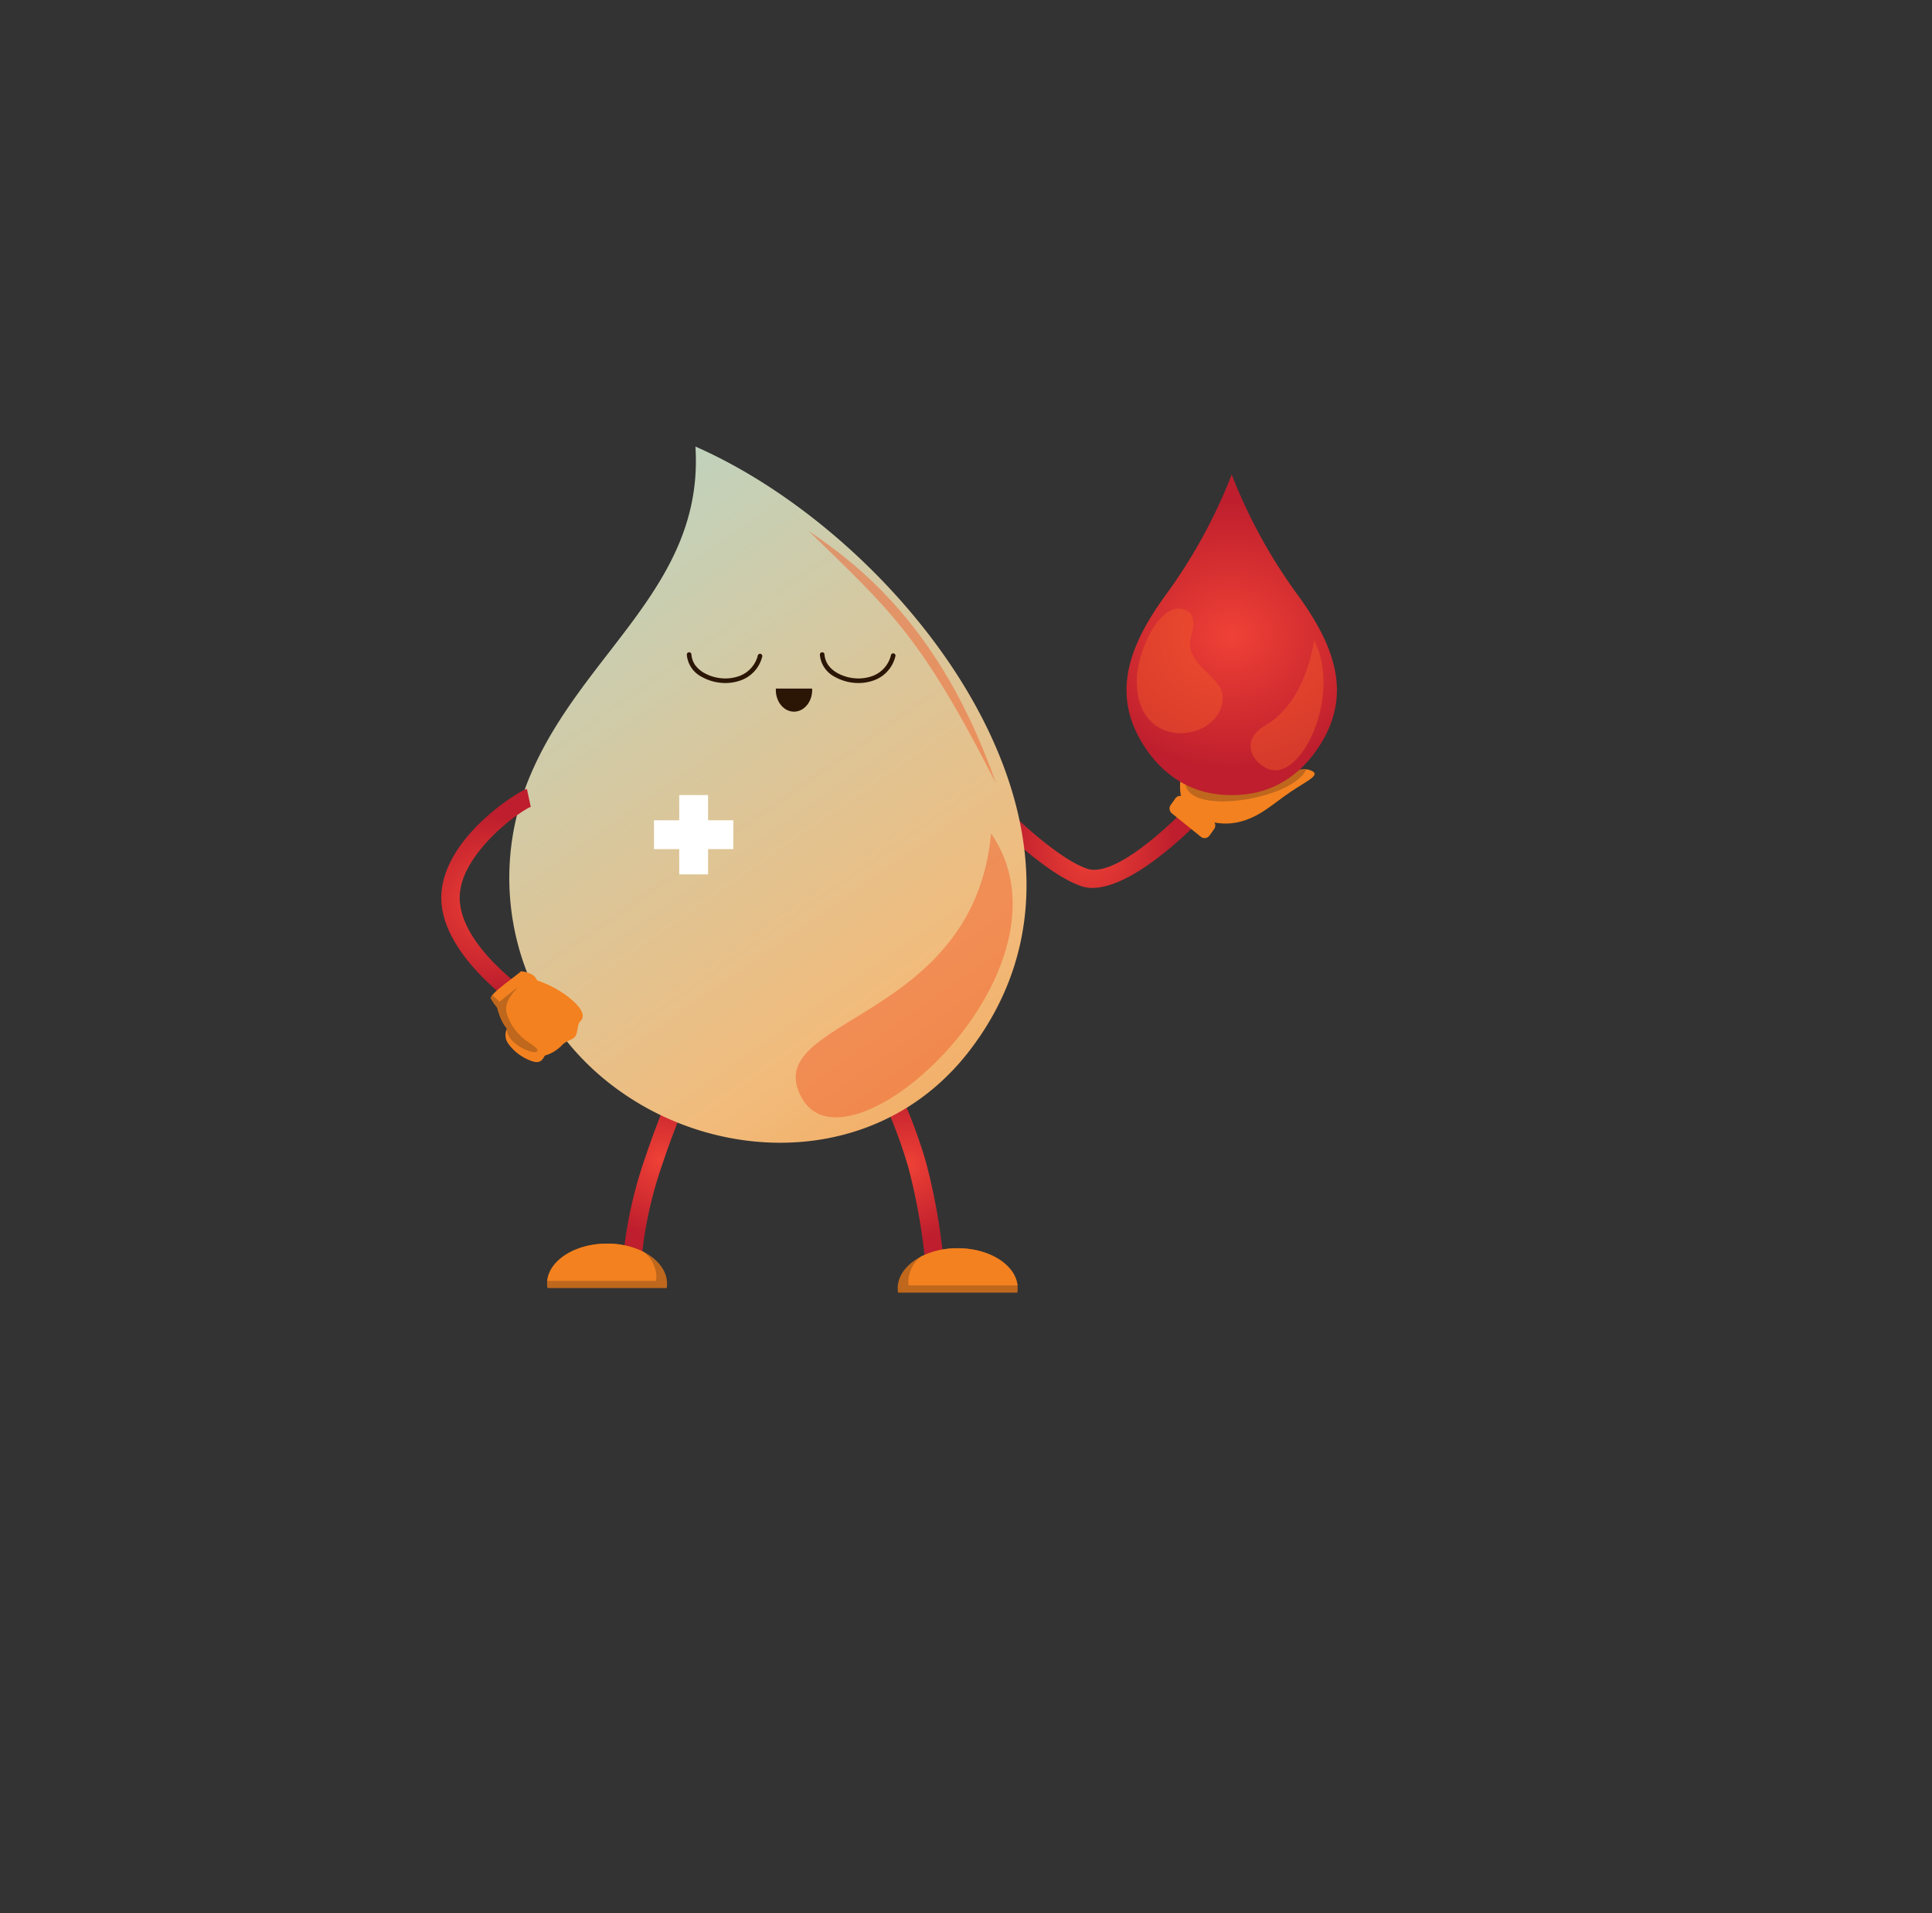 <svg xmlns="http://www.w3.org/2000/svg" xmlns:xlink="http://www.w3.org/1999/xlink" viewBox="0 0 364.21 360.603">
  <rect x="0" y="0" width="364.21" height="360.603" fill="#333333" stroke="none"/>
  <defs>
    <radialGradient id="radial-gradient" cx="0.5" cy="0.5" r="0.377" gradientTransform="translate(-0.853) scale(2.706 1)" gradientUnits="objectBoundingBox">
      <stop offset="0" stop-color="#ef4136"/>
      <stop offset="1" stop-color="#be1e2d"/>
    </radialGradient>
    <radialGradient id="radial-gradient-2" cx="0.5" cy="0.5" r="0.379" gradientTransform="translate(-0.787) scale(2.575 1)" xlink:href="#radial-gradient"/>
    <radialGradient id="radial-gradient-3" cx="0.5" cy="0.5" r="0.922" gradientTransform="translate(0.292) scale(0.415 1)" xlink:href="#radial-gradient"/>
    <linearGradient id="linear-gradient" x1="0.031" y1="-0.194" x2="1.035" y2="1.468" gradientUnits="objectBoundingBox">
      <stop offset="0" stop-color="#aedbd5"/>
      <stop offset="0.576" stop-color="#f2bb7b"/>
      <stop offset="1" stop-color="#f3811f"/>
    </linearGradient>
    <radialGradient id="radial-gradient-4" cx="0.5" cy="0.5" r="0.385" gradientTransform="translate(-0.658) scale(2.316 1)" xlink:href="#radial-gradient"/>
    <radialGradient id="radial-gradient-5" cx="0.5" cy="0.5" r="0.423" gradientTransform="translate(-0.262) scale(1.523 1)" xlink:href="#radial-gradient"/>
  </defs>
  <g id="no_template_available" data-name="no template available" transform="translate(83.18 84.171)">
    <path id="Path_27" data-name="Path 27" d="M453.263,388.16a97.224,97.224,0,0,1,7.344,18.04,116.117,116.117,0,0,1,3.38,18.98l-3.452.38a113.02,113.02,0,0,0-3.271-18.423,94.015,94.015,0,0,0-7.1-17.414Z" transform="translate(-369.257 -271.442)" fill-rule="evenodd" fill="url(#radial-gradient)"/>
    <path id="Path_28" data-name="Path 28" d="M353.161,387.683c-2.364,5.516-4.9,11.575-6.929,17.673a77.261,77.261,0,0,0-4.026,18.1l-3.466-.259a80.715,80.715,0,0,1,4.2-18.926c2.1-6.3,4.65-12.4,7.024-17.945Z" transform="translate(-304.449 -270.374)" fill-rule="evenodd" fill="url(#radial-gradient-2)"/>
    <path id="Path_29" data-name="Path 29" d="M473.754,470.342c6.246,0,11.309,3.384,11.309,7.558a5.125,5.125,0,0,1-.066.815H462.511a5.175,5.175,0,0,1-.066-.815C462.445,473.726,467.508,470.342,473.754,470.342Z" transform="translate(-376.4 -319.242)" fill="#be671d" fill-rule="evenodd"/>
    <path id="Path_30" data-name="Path 30" d="M476.551,470.342c5.972,0,10.863,3.094,11.28,7.014H467.32a5.125,5.125,0,0,1-.066-.815,6.137,6.137,0,0,1,2.329-4.594A15.148,15.148,0,0,1,476.551,470.342Z" transform="translate(-379.197 -319.242)" fill="#f3811f" fill-rule="evenodd"/>
    <path id="Path_31" data-name="Path 31" d="M502.6,266.89c.031.033,10.8,11.331,17.467,13.586,6,2.032,18.918-11.691,18.955-11.731l2.515,2.392c-.042.044-14.45,15.381-22.585,12.628-7.473-2.529-18.82-14.435-18.853-14.469Z" transform="translate(-398.299 -200.907)" fill-rule="evenodd" fill="url(#radial-gradient-3)"/>
    <path id="Path_32" data-name="Path 32" d="M322.482,109.175c1.693,26.49-21.63,38.89-31.318,62.418a49.14,49.14,0,0,0,15.684,58.036c19.845,15.152,50.417,15.515,67.395-6.71C405.548,181.939,361.672,126.363,322.482,109.175Z" transform="translate(-274.563 -109.175)" fill-rule="evenodd" fill="url(#linear-gradient)"/>
    <path id="Path_33" data-name="Path 33" d="M381.651,202.619a6.382,6.382,0,0,1-4.2,4.563,8.613,8.613,0,0,1-3.692.4,8.924,8.924,0,0,1-3.46-1.08,5.169,5.169,0,0,1-2.871-4.19.434.434,0,1,1,.866-.038,4.041,4.041,0,0,0,.722,2,5.4,5.4,0,0,0,1.711,1.477,8.052,8.052,0,0,0,3.121.971,7.742,7.742,0,0,0,3.318-.354,5.543,5.543,0,0,0,3.651-3.964.436.436,0,0,1,.839.221Z" transform="translate(-321.131 -163.066)" fill="#2b1505" fill-rule="evenodd"/>
    <path id="Path_34" data-name="Path 34" d="M273.655,266.791c-.787.17-6.38,3.765-10.2,8.93-2.035,2.749-3.473,5.9-3.164,9.1.918,9.486,14.877,18.31,14.917,18.336l-1.876,2.922c-.044-.028-15.409-9.733-16.493-20.932-.405-4.184,1.343-8.131,3.83-11.489,4.33-5.847,11.236-10.042,12.256-10.263Z" transform="translate(-256.775 -198.873)" fill-rule="evenodd" fill="url(#radial-gradient-4)"/>
    <path id="Path_35" data-name="Path 35" d="M287.945,348.569a20.538,20.538,0,0,1,7.378,3.509c3.582,2.805,2.96,4.116,2.309,4.714s-.3,2.508-1.235,3.118-1.473.572-2.263,1.424a7.228,7.228,0,0,1-2.988,1.818c-.464,0-.451,1.935-2.751,1.041a9.174,9.174,0,0,1-4.339-3.29,2.745,2.745,0,0,1-.206-2.776,8.983,8.983,0,0,1-1.417-2.6c-.471-1.449-.935-1.992.965-3.221A41.072,41.072,0,0,0,287.945,348.569Z" transform="translate(-271.456 -248.415)" fill="#f3811f" fill-rule="evenodd"/>
    <path id="Path_36" data-name="Path 36" d="M589.986,255.6c-.272.326-.87,4.349.979,6.361s5.818,3.48,9.787,2.555,6.47-3.48,9.786-5.709,6.09-3.317,3.48-4.132-11.8,3.48-15.333,3.317-6.851-2.61-7.775-2.5Z" transform="translate(-450.4 -193.744)" fill="#f3811f" fill-rule="evenodd"/>
    <path id="Path_37" data-name="Path 37" d="M614.88,254.583c-3.164-.211-11.464,3.564-14.781,3.411-3.215-.148-6.25-2.187-7.468-2.471a2.539,2.539,0,0,0-.2,2.763C594.841,262.97,612.431,260.007,614.88,254.583Z" transform="translate(-451.814 -193.744)" fill="#be671d" fill-rule="evenodd"/>
    <path id="Path_38" data-name="Path 38" d="M587.623,266.773l5.474,4.418a1.171,1.171,0,0,1,.266,1.592l-.884,1.24a1.123,1.123,0,0,1-1.592.267l-5.474-4.418a1.172,1.172,0,0,1-.267-1.593l.884-1.24A1.123,1.123,0,0,1,587.623,266.773Z" transform="translate(-447.648 -200.709)" fill="#f3811f" fill-rule="evenodd"/>
    <path id="Path_39" data-name="Path 39" d="M585.4,182.18c6.267.1,12.635-2.694,17.007-10.02,5.581-9.352,2.239-18.268-4.362-27.4A99.8,99.8,0,0,1,585.4,121.774a99.8,99.8,0,0,1-12.644,22.983c-6.6,9.134-9.943,18.051-4.362,27.4C572.769,179.486,579.137,182.277,585.4,182.18Z" transform="translate(-436.383 -116.503)" fill-rule="evenodd" fill="url(#radial-gradient-5)"/>
    <path id="Path_40" data-name="Path 40" d="M414.382,218.207c.005.09.008.181.008.272,0,2.252-1.534,4.078-3.426,4.078s-3.425-1.826-3.425-4.078c0-.091,0-.182.008-.272Z" transform="translate(-344.465 -172.592)" fill="#2b1505" fill-rule="evenodd"/>
    <path id="Path_41" data-name="Path 41" d="M284.808,345.551c-.208.382-6.064,4.324-5.658,5.114s1.671,2.816,2.9,2.524,6.03-3.649,5.856-5.546S284.808,345.551,284.808,345.551Z" transform="translate(-269.777 -246.659)" fill="#f3811f" fill-rule="evenodd"/>
    <path id="Path_42" data-name="Path 42" d="M357.4,266.172h5.437v4.757H367.6v5.437h-4.758v4.758H357.4v-4.758h-4.757V270.93H357.4Z" transform="translate(-312.537 -200.49)" fill="#fff" fill-rule="evenodd"/>
    <path id="Path_43" data-name="Path 43" d="M441.612,202.633a6.382,6.382,0,0,1-4.2,4.563,8.613,8.613,0,0,1-3.692.4,8.924,8.924,0,0,1-3.46-1.08,5.169,5.169,0,0,1-2.871-4.19.434.434,0,1,1,.866-.038,4.041,4.041,0,0,0,.722,2,5.4,5.4,0,0,0,1.711,1.477,8.052,8.052,0,0,0,3.121.971,7.745,7.745,0,0,0,3.318-.354,5.542,5.542,0,0,0,3.65-3.964.436.436,0,1,1,.839.221Z" transform="translate(-356.006 -163.08)" fill="#2b1505" fill-rule="evenodd"/>
    <path id="Path_44" data-name="Path 44" d="M633.42,196.431c5.36,10.46-2.519,27.085-8.826,24.187-3.238-1.488-4.9-5.535-.388-8.123C632.156,207.931,633.39,196.372,633.42,196.431Z" transform="translate(-468.879 -159.926)" fill="#f15a29" fill-rule="evenodd" opacity="0.47" style="mix-blend-mode: screen;isolation: isolate"/>
    <path id="Path_45" data-name="Path 45" d="M570.189,195.492c-.3,14.46,16.793,11.641,16.167,3.031-.264-3.639-7.4-5.789-5.909-11.2.551-2,.841-4.3-1.395-5C574.48,180.893,570.3,190.191,570.189,195.492Z" transform="translate(-439.065 -151.634)" fill="#f15a29" fill-rule="evenodd" opacity="0.47" style="mix-blend-mode: screen;isolation: isolate"/>
    <path id="Path_46" data-name="Path 46" d="M422.277,147.143C437.8,162.3,443.248,166.6,457.6,194.7,447.288,165.19,431.575,153.472,422.277,147.143Z" transform="translate(-353.037 -131.258)" fill="#f15a29" fill-rule="evenodd" opacity="0.47" style="mix-blend-mode: screen;isolation: isolate"/>
    <path id="Path_47" data-name="Path 47" d="M417.7,333.423c-8.718-15.331,32.321-14,35.625-49.96C470.856,308.89,426.671,349.193,417.7,333.423Z" transform="translate(-349.671 -210.547)" fill="#f15a29" fill-rule="evenodd" opacity="0.47" style="mix-blend-mode: screen;isolation: isolate"/>
    <path id="Path_48" data-name="Path 48" d="M280.346,356.758a7.915,7.915,0,0,0,.409,1.382,8.982,8.982,0,0,0,1.417,2.6c-.191,2.7,4.859,4.955,5.626,4.306.707-.6-2.012-1.74-3.1-2.99a9.261,9.261,0,0,1-2.65-4.5,3.531,3.531,0,0,1,.36-2.171,7.3,7.3,0,0,1,.955-1.453c.285-.346.546-.619.7-.794.217-.244-.263.108-.919.62-.435.34-.948.75-1.386,1.1l-.217.175c-.454.367-.784.638-.784.638l-1.345-1.269c-.225.276-.331.495-.264.627A8.087,8.087,0,0,0,280.346,356.758Z" transform="translate(-269.777 -251.025)" fill="#be671d" fill-rule="evenodd"/>
    <path id="Path_49" data-name="Path 49" d="M315.775,468.261c-6.246,0-11.309,3.384-11.309,7.557a5.13,5.13,0,0,0,.066.816h22.486a5.13,5.13,0,0,0,.066-.816C327.084,471.645,322.021,468.261,315.775,468.261Z" transform="translate(-284.514 -318.031)" fill="#be671d" fill-rule="evenodd"/>
    <path id="Path_50" data-name="Path 50" d="M315.816,468.261c-5.972,0-10.863,3.094-11.28,7.014h20.511a5.131,5.131,0,0,0,.066-.816,6.137,6.137,0,0,0-2.329-4.593A15.149,15.149,0,0,0,315.816,468.261Z" transform="translate(-284.555 -318.031)" fill="#f3811f" fill-rule="evenodd"/>
  </g>
</svg>

